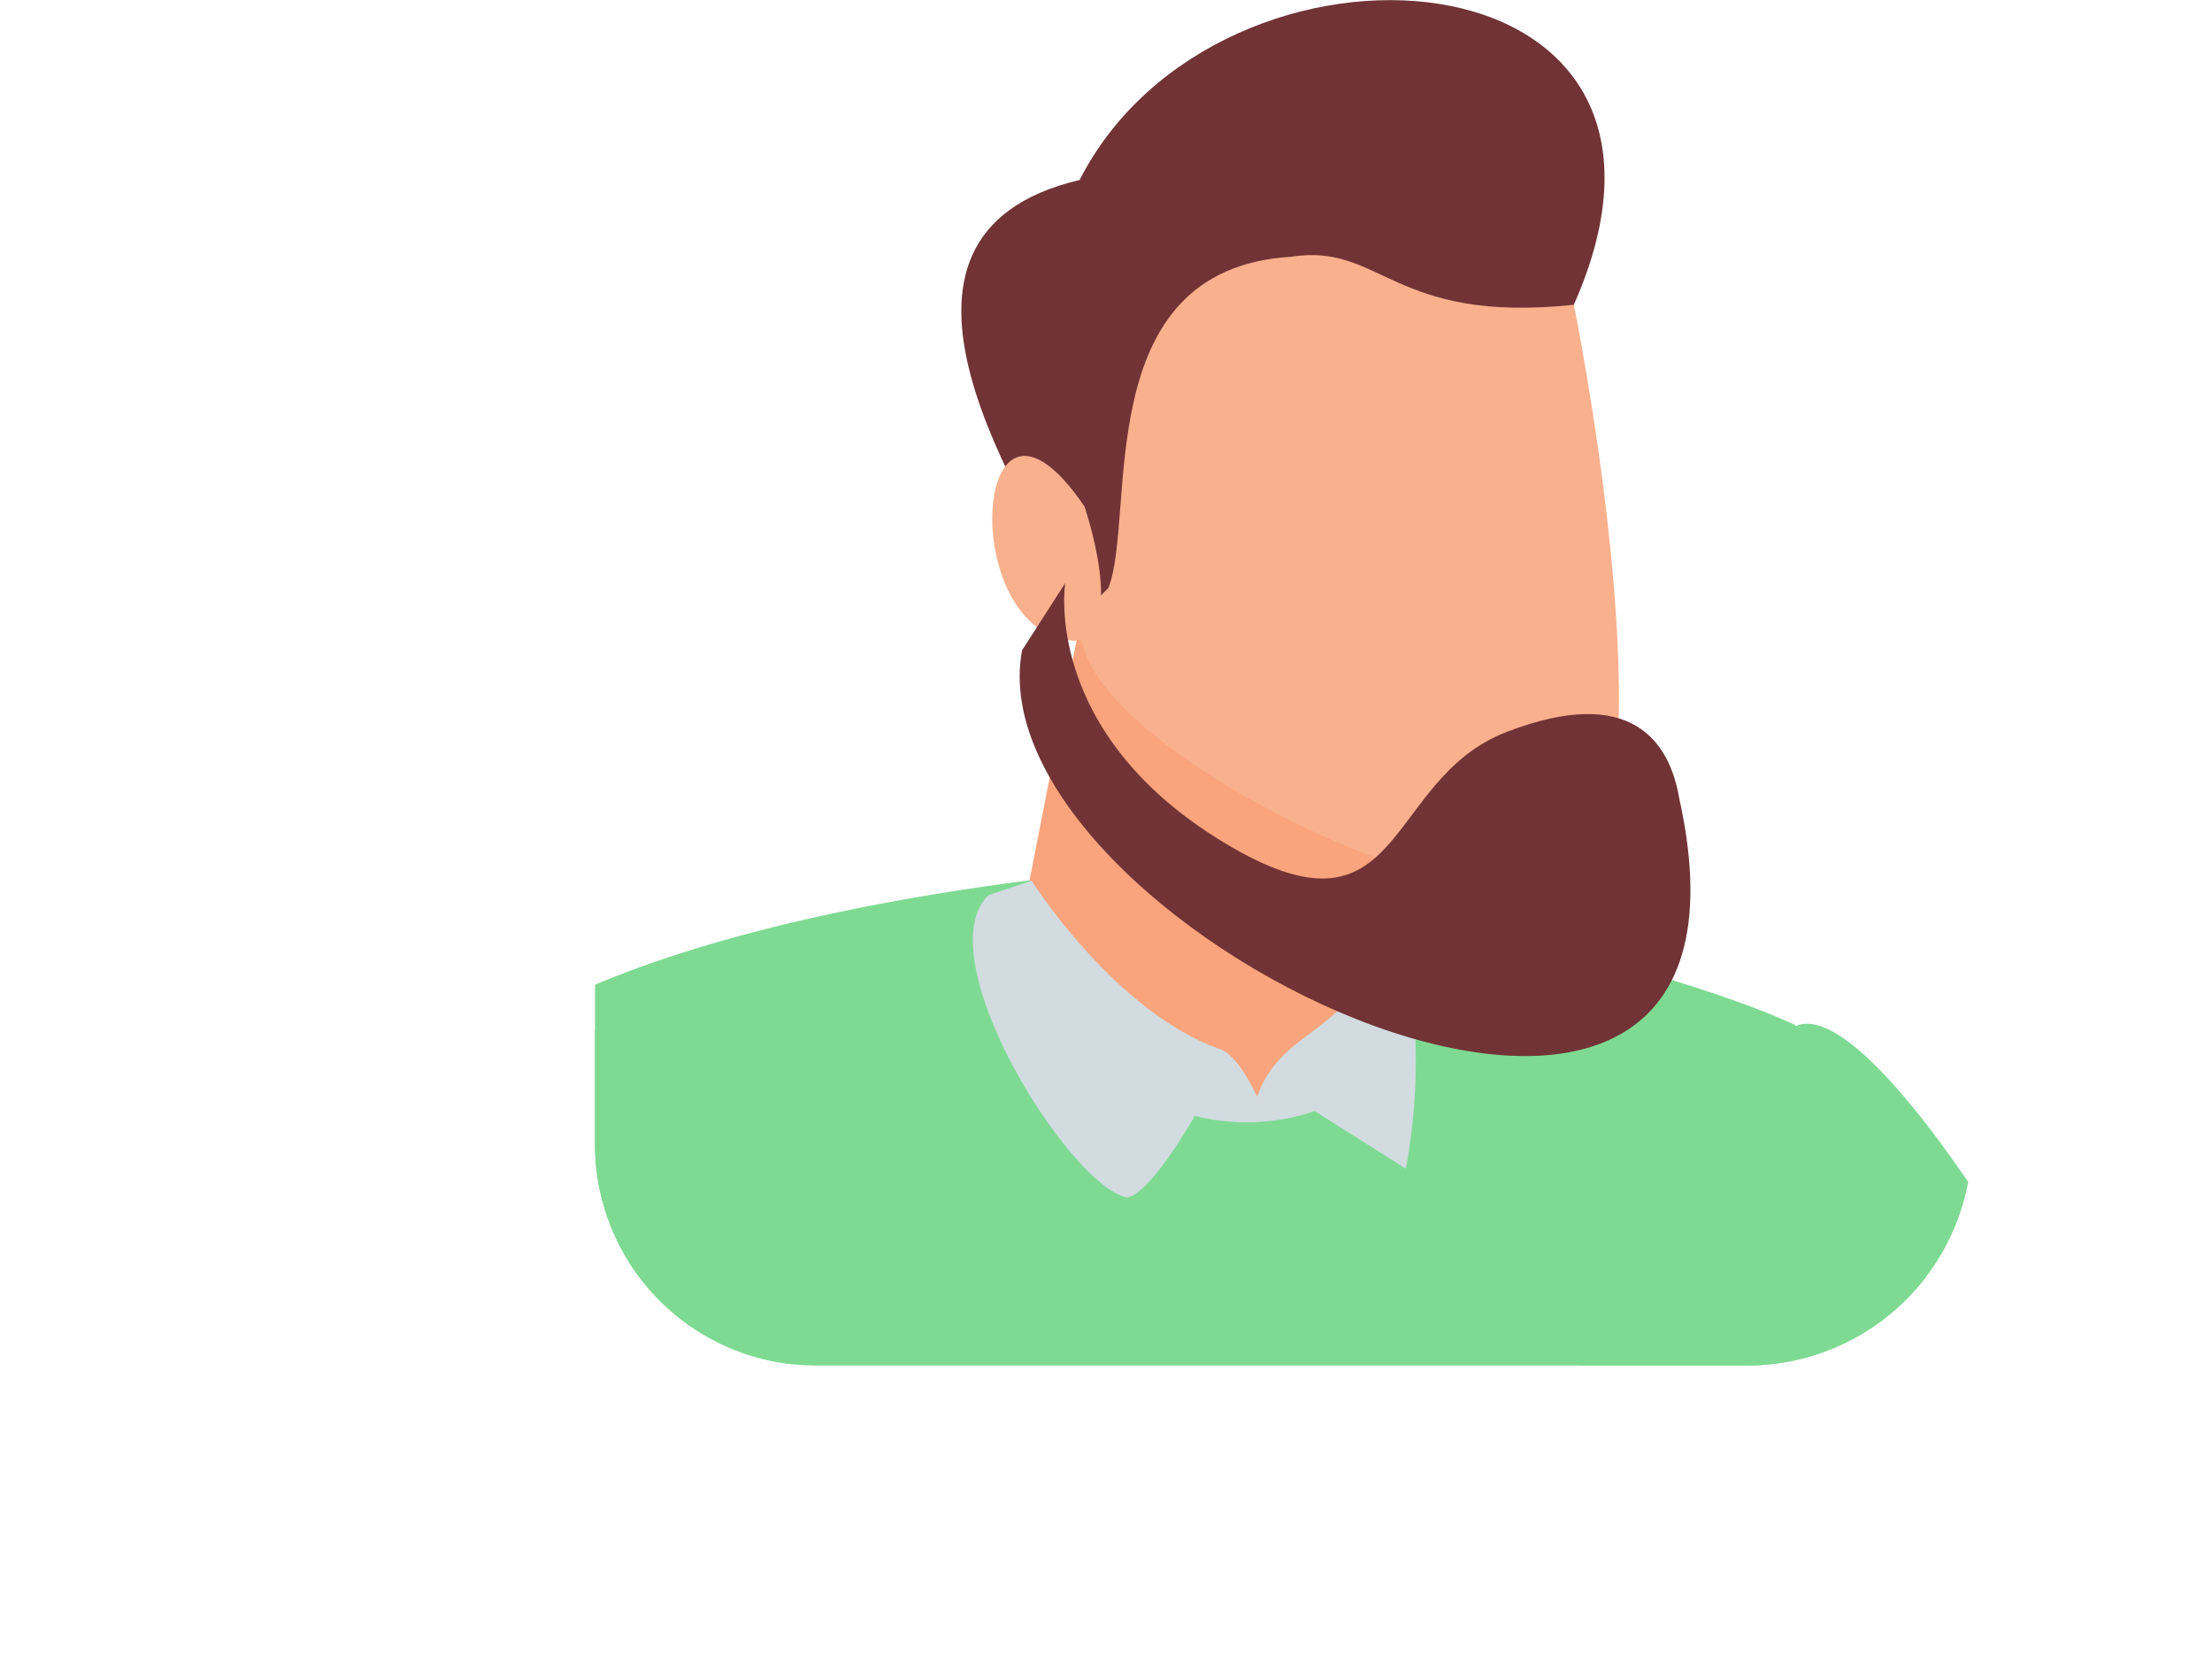 <svg xmlns="http://www.w3.org/2000/svg" viewBox="0 0 46.1 34.65" xmlns:v="https://vecta.io/nano"><defs><clipPath id="A" transform="translate(12.4 -3.65)"><path d="M4.7 32.1H24a4.69 4.69 0 0 0 4.7-4.7V4.7A4.83 4.83 0 0 0 24 0H4.7A4.69 4.69 0 0 0 0 4.7v22.8a4.61 4.61 0 0 0 4.7 4.6z" fill="none"/></clipPath></defs><g clip-path="url(#A)"><g fill="#7eda92"><path d="M33.3 34.55c-2.1-5.4 1.5-12.2 4.2-13.2 1.83-.5 6.92 8.26 8.6 13.2z"/><path d="M8.1 34.55a82.37 82.37 0 0 1 .2-10.8c2.3-4.9 16.1-5.7 16.1-5.7s9.3 1.6 13 3.3c3.9 3.64 2.11 4.89 3.5 13.2z"/></g><path d="M29.1 13.85c-.42 5.4 1 12.15-7.3 7.7a1.71 1.71 0 0 1-.6-1.9l2-10.2z" fill="#f9a47c"/><path d="M32.8 6.35s1.9 9.3.3 11.8c-1.5 1.7-9.7-2.1-10.5-4.6s-3-7 .5-9.8 7.5-1.9 9.7 2.6z" fill="#f9b08d"/><path d="M0 34.55c2.52-5.91 7.6-11.84 10.7-13 5.38-1.55 7.86 8.8 3.8 13.1H0z" fill="#7eda92"/><path d="M32.8 6.35c3.35-7.56-7.4-8.29-10.3-2.6-4.92 1.16-1.17 6.69.1 9l.5-.5c.59-1.51-.43-6.64 3.8-6.9 1.9-.3 2.1 1.4 5.9 1z" fill="#713336"/><path d="M22.6 10.55c-2.35-3.45-2.69 2.69-.2 2.8 1.1-.2.2-2.8.2-2.8z" fill="#f9b08d"/><path d="M21.5 18.35s1.7 2.7 3.9 3.5c.4.1.8 1 .8 1 .56-1.59 2.17-1.19 2.7-3.8l.3.3a12.39 12.39 0 0 1 .1 5l-1.9-1.2a4.43 4.43 0 0 1-2.5.1s-.9 1.6-1.4 1.7c-1.17-.18-4.22-5-2.9-6.3z" fill="#d1dbe0"/></g><path d="M22.2 12.15s-.5 3.1 3.3 5.4 3.3-1.3 5.9-2.3 3.4.2 3.6 1.4c2.4 10.87-14.78 2.77-13.7-3.1z" fill="#713336"/></svg>